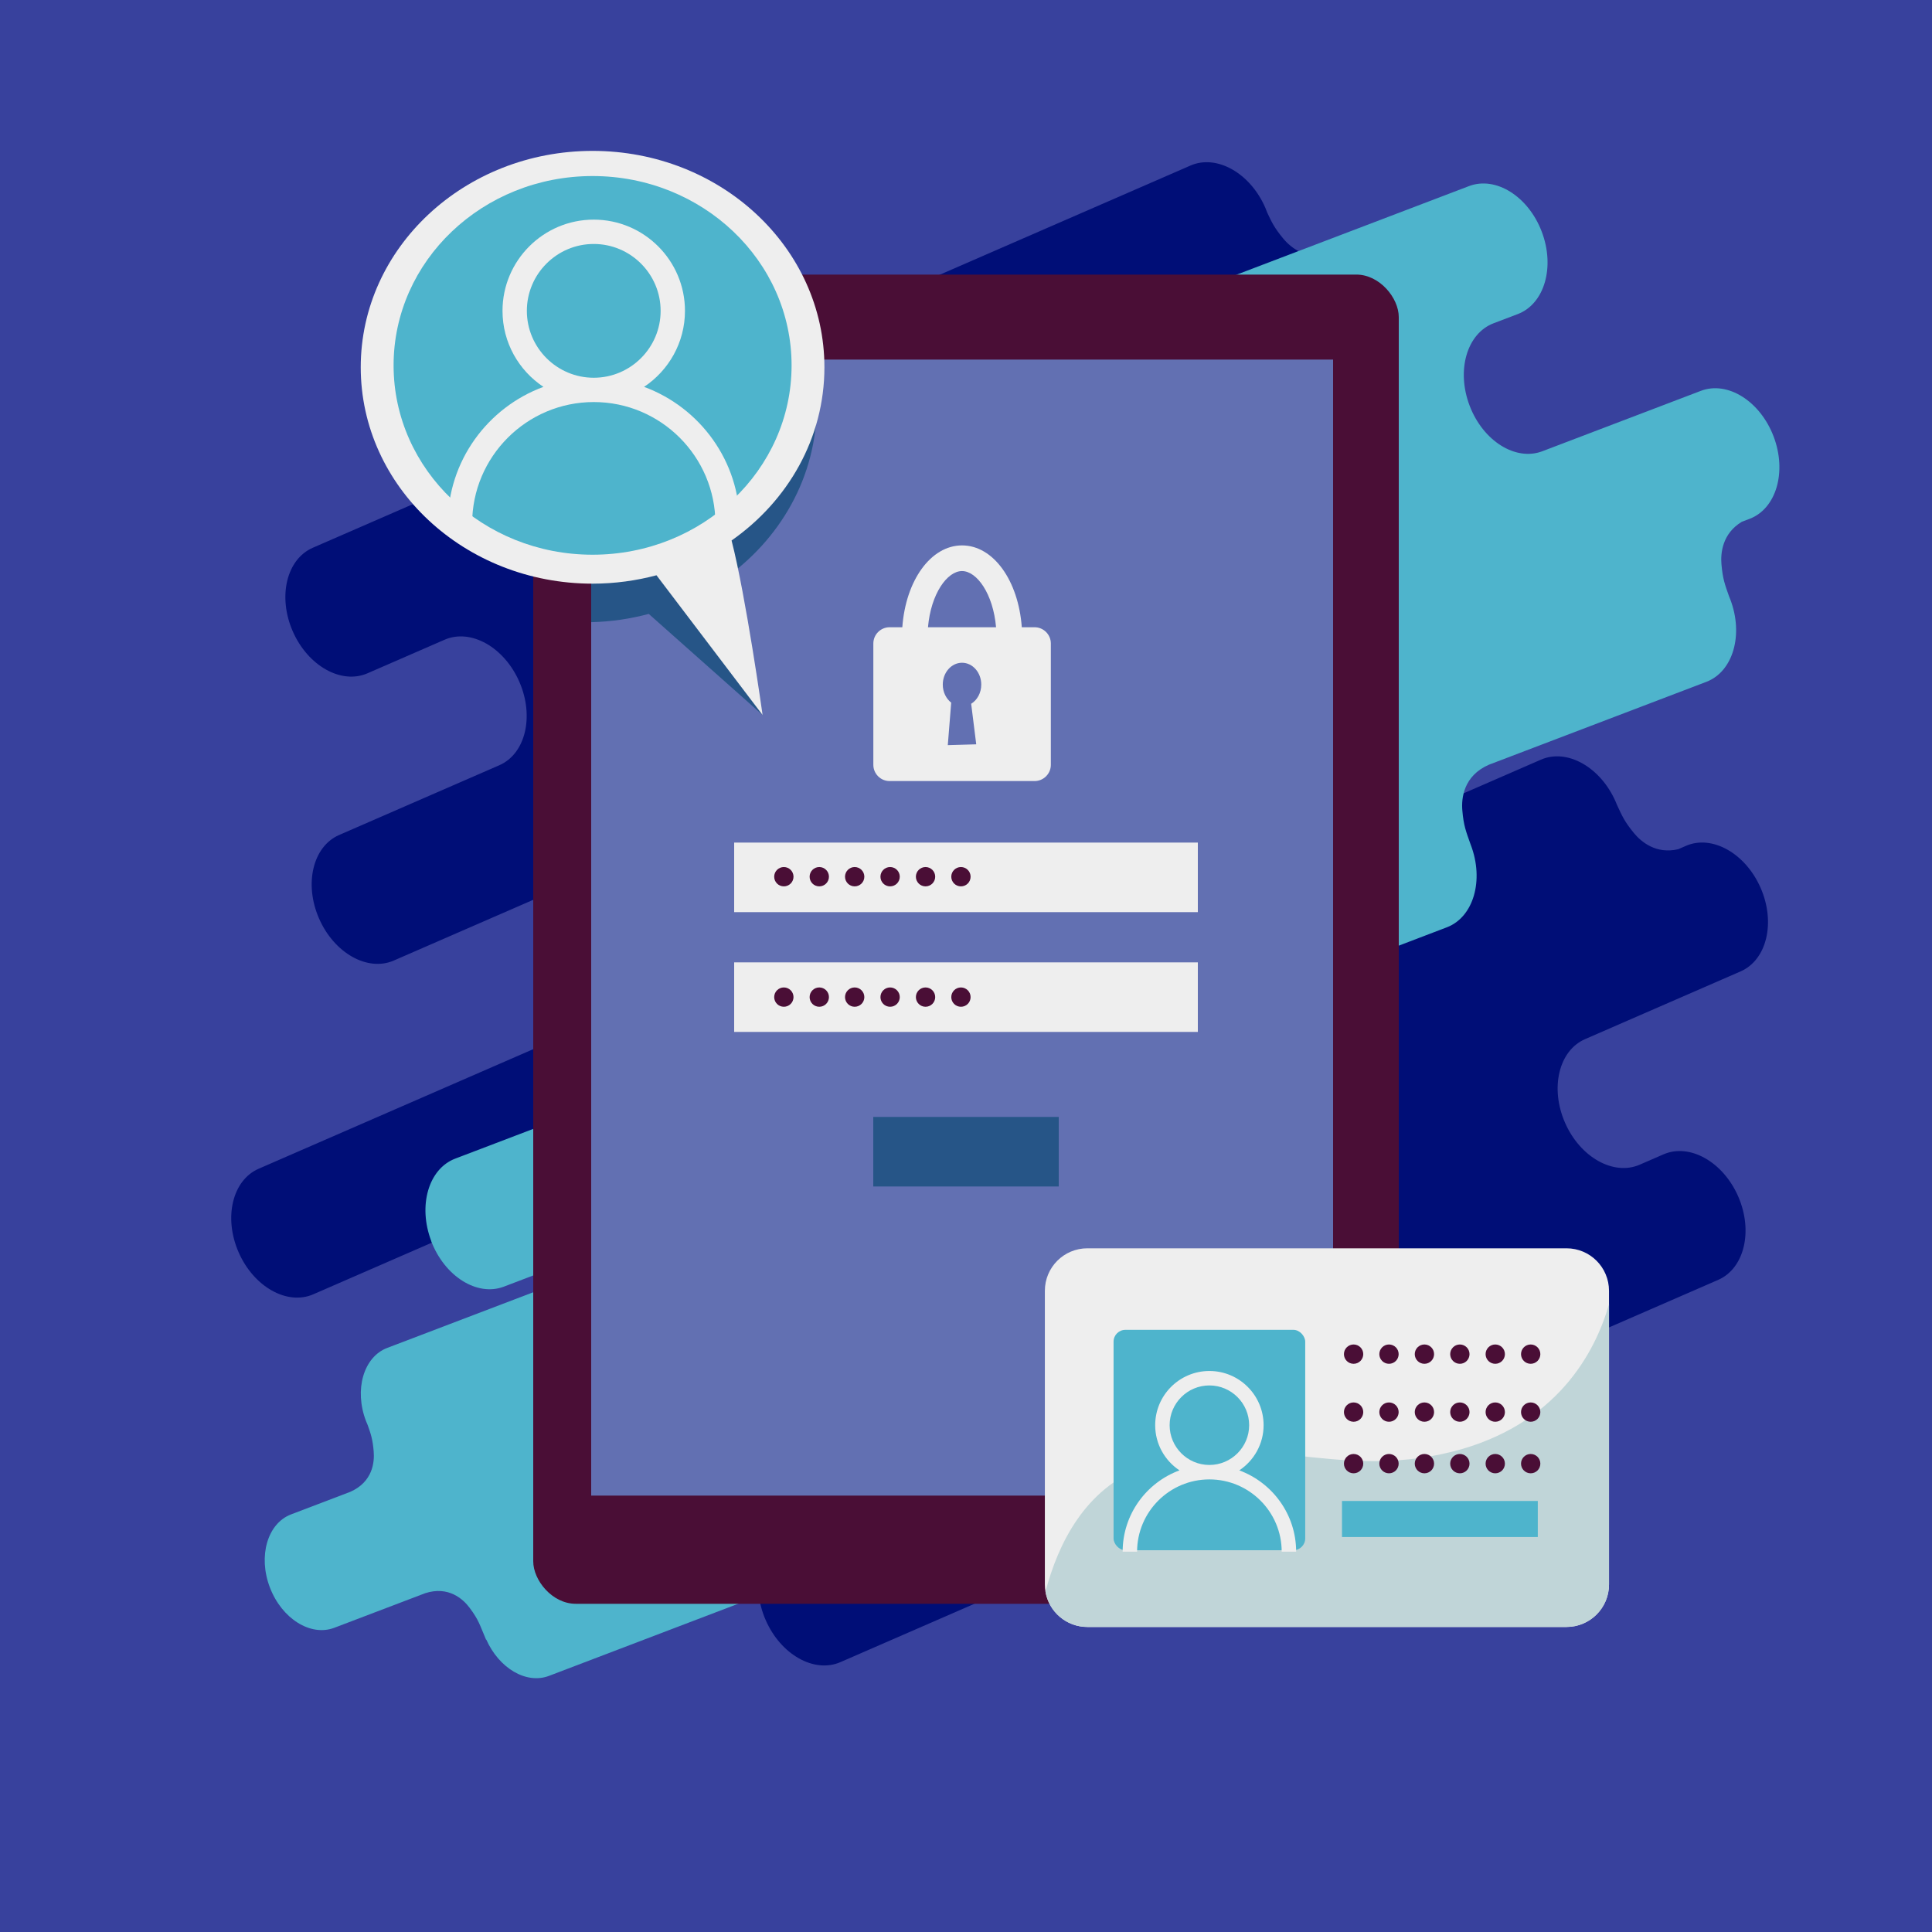 <?xml version="1.0" encoding="UTF-8"?>
<svg xmlns="http://www.w3.org/2000/svg" viewBox="0 0 500 500">
  <defs>
    <style>
      .cls-1 {
        fill: #265587;
      }

      .cls-1, .cls-2, .cls-3, .cls-4, .cls-5, .cls-6, .cls-7, .cls-8 {
        stroke-width: 0px;
      }

      .cls-2 {
        fill: #c0d5d8;
      }

      .cls-3 {
        fill: #eee;
      }

      .cls-4 {
        fill: #38419d;
      }

      .cls-5 {
        fill: #000e77;
      }

      .cls-6 {
        fill: #4eb4cc;
      }

      .cls-7 {
        fill: #4a0e36;
      }

      .cls-8 {
        fill: #6270b2;
      }
    </style>
  </defs>
  <g id="BACKGROUND">
    <rect class="cls-4" width="500" height="500"/>
  </g>
  <g id="OBJECTS">
    <g>
      <path class="cls-5" d="M343.55,220.67c-6.69,2.52-11.14-1.21-13.15-3.65-2.54-3.08-3.09-4.51-4.57-7.68-.03-.08-.06-.16-.1-.23-3.91-8.97-12.57-13.85-19.35-10.9l-21.49,9.36c-6.78,2.95-15.45-1.93-19.35-10.9-3.91-8.97-1.58-18.64,5.2-21.59l70.6-30.75c6.49-2.82,8.89-11.79,5.67-20.42l.05.03c-1.7-4.36-2.48-5.52-3.08-10.02-.42-3.13-.12-8.93,6.29-12.12l26.03-11.35c6.78-2.95,9.11-12.62,5.2-21.59-3.91-8.97-12.57-13.85-19.35-10.9l-16.94,7.38c-6.69,2.52-11.14-1.21-13.15-3.65-2.25-2.73-2.94-4.17-4.1-6.66-.16-.43-.33-.86-.51-1.29-3.91-8.97-12.57-13.85-19.35-10.9l-227.15,98.92c-6.78,2.95-9.11,12.62-5.2,21.59,3.91,8.97,12.57,13.85,19.35,10.9l19.96-8.69c6.78-2.95,15.45,1.93,19.35,10.9,3.91,8.97,1.58,18.64-5.2,21.59l-41.45,18.05c-6.78,2.95-9.11,12.62-5.2,21.59,3.91,8.97,12.57,13.85,19.35,10.9l36.83-16.04c6.78-2.95,15.45,1.93,19.35,10.9,3.91,8.97,1.58,18.64-5.2,21.59l-85.95,37.43c-6.78,2.95-9.11,12.62-5.2,21.59s12.57,13.85,19.35,10.9l70.6-30.75c6.78-2.95,15.45,1.93,19.35,10.9,3.91,8.97,1.58,18.64-5.2,21.59l2.73-1.19c-6.78,2.95-9.11,12.62-5.2,21.59,3.91,8.97,12.57,13.85,19.35,10.9l4.96-2.16c6.78-2.95,15.45,1.93,19.35,10.9,3.91,8.97,1.58,18.64-5.2,21.59l1.52-.66c-6.78,2.95-9.11,12.62-5.2,21.59,3.91,8.97,12.57,13.85,19.35,10.9l227.15-98.92c6.78-2.95,9.11-12.62,5.2-21.59-3.91-8.97-12.57-13.85-19.35-10.9l-6.14,2.67c-6.78,2.95-15.45-1.93-19.35-10.9-3.91-8.97-1.58-18.64,5.2-21.59l40.25-17.53c6.78-2.95,9.11-12.62,5.2-21.59-3.91-8.97-12.57-13.85-19.35-10.9l-1.97.86c-5.76,1.37-9.64-1.94-11.47-4.16-2.43-2.95-3.04-4.39-4.39-7.29-.11-.27-.22-.55-.34-.82-3.91-8.97-12.57-13.85-19.35-10.9l-55.24,24.05Z"/>
      <g>
        <path class="cls-6" d="M125.82,424.35l.02-.05c3.31,7.46,10.39,11.65,16.25,9.41l50.77-19.35c-4.57-3.51-8.47-7.97-11.62-12.61-10.65-15.68-17.06-35.13-20.33-53.72-1.23-6.99-2.29-14.06-3.03-21.17l-57.67,21.98c-6.12,2.33-8.59,10.8-5.5,18.9.15.39.31.76.47,1.13.81,2.29,1.27,3.63,1.53,6.76.24,2.79-.26,7.91-6.07,10.46l-15.3,5.83c-6.12,2.33-8.59,10.8-5.5,18.9,3.09,8.11,10.56,12.78,16.68,10.45l23.52-8.95c6.03-1.95,9.82,1.53,11.49,3.77,2.41,3.22,2.63,4.44,4.26,8.26Z"/>
        <path class="cls-6" d="M111.59,321.19c3.49,9.15,11.91,14.42,18.82,11.79l87.6-33.38c6.91-2.63,15.34,2.65,18.82,11.79.9,2.37,1.38,4.77,1.48,7.07,12.27-3.66,24.55-7.3,36.5-11.9,8.96-4.2,17.41-9.11,25.68-14.65,9.37-6.27,18.29-14.1,28.74-18.52,5.19-3.01,10.67-4.93,16.44-5.8-2.36-8.47.49-16.82,6.87-19.25l21.9-8.35c6.91-2.63,9.69-12.18,6.2-21.33-.03-.08-.06-.16-.09-.24-1.16-3.3-1.76-4.7-2.1-8.69-.27-3.15.3-8.93,6.85-11.81l56.3-21.46c6.91-2.63,9.69-12.18,6.2-21.33-.11-.28-.22-.55-.33-.82-1.06-3.01-1.63-4.47-1.96-8.28-.25-2.87.21-7.95,5.28-11l2.01-.76c6.91-2.63,9.69-12.18,6.2-21.33-3.49-9.15-11.91-14.42-18.82-11.79l-41.02,15.63c-6.91,2.63-15.34-2.64-18.82-11.79-3.49-9.15-.71-18.69,6.2-21.33l6.26-2.38c6.91-2.63,9.69-12.18,6.2-21.33-3.48-9.15-11.91-14.42-18.82-11.79l-231.51,88.22c-6.91,2.63-9.69,12.18-6.2,21.33,3.49,9.15,11.91,14.42,18.82,11.79l-1.55.59c6.91-2.63,15.34,2.65,18.82,11.79,3.49,9.15.71,18.7-6.2,21.33l-5.05,1.92c-6.91,2.63-9.69,12.18-6.2,21.33,3.49,9.15,11.91,14.42,18.82,11.79l-2.78,1.06c6.91-2.63,15.34,2.65,18.82,11.79,3.49,9.15.71,18.7-6.2,21.33l-71.96,27.42c-6.91,2.63-9.69,12.18-6.2,21.33Z"/>
      </g>
    </g>
    <g>
      <rect class="cls-7" x="138" y="71.06" width="224" height="344" rx="11" ry="11"/>
      <rect class="cls-8" x="153" y="93.06" width="192" height="294"/>
    </g>
    <g>
      <path class="cls-3" d="M267.73,162.33h-3.29c-.88-12.08-7.35-21.18-15.46-21.18s-14.59,9.1-15.46,21.18h-3.29c-2.32,0-4.21,1.89-4.21,4.21v31.39c0,2.32,1.89,4.21,4.21,4.21h37.52c2.32,0,4.21-1.9,4.21-4.21v-31.39c0-2.32-1.9-4.21-4.21-4.21ZM248.97,147.79c3.83,0,8.05,5.85,8.81,14.55h-17.62c.76-8.7,4.98-14.55,8.81-14.55ZM252.65,192.63l-7.36.21.88-11c-1.31-1.02-2.18-2.73-2.18-4.67,0-3.12,2.23-5.65,4.98-5.65s4.98,2.53,4.98,5.65c0,2.15-1.05,4.01-2.61,4.97l1.31,10.49Z"/>
      <g>
        <rect class="cls-1" x="226" y="289.06" width="48" height="18"/>
        <g>
          <rect class="cls-3" x="190" y="218.06" width="120" height="18"/>
          <rect class="cls-3" x="190" y="249.06" width="120" height="18"/>
          <g>
            <circle class="cls-7" cx="202.86" cy="226.89" r="2.5"/>
            <circle class="cls-7" cx="212.03" cy="226.89" r="2.5"/>
            <circle class="cls-7" cx="221.19" cy="226.89" r="2.5"/>
            <circle class="cls-7" cx="230.36" cy="226.89" r="2.5"/>
            <circle class="cls-7" cx="239.53" cy="226.89" r="2.5"/>
            <circle class="cls-7" cx="248.69" cy="226.89" r="2.5"/>
          </g>
          <g>
            <circle class="cls-7" cx="202.86" cy="258.05" r="2.5"/>
            <circle class="cls-7" cx="212.03" cy="258.05" r="2.5"/>
            <circle class="cls-7" cx="221.19" cy="258.05" r="2.5"/>
            <circle class="cls-7" cx="230.36" cy="258.05" r="2.5"/>
            <circle class="cls-7" cx="239.53" cy="258.05" r="2.5"/>
            <circle class="cls-7" cx="248.69" cy="258.05" r="2.5"/>
          </g>
        </g>
      </g>
    </g>
    <path class="cls-1" d="M187.33,149.88c3.72,14.43,10.03,35.17,10.03,35.17l-29.46-26.17c-4.76,1.27-9.74,2.02-14.9,2.14v-67.97h56.97c.91,3.87,1.39,7.88,1.39,12,0,18.33-9.44,34.61-24.03,44.83Z"/>
    <g>
      <g>
        <path class="cls-3" d="M189.33,139.88c14.59-10.22,24.03-26.49,24.03-44.83,0-30.93-26.86-56-60-56s-60,25.07-60,56,26.86,56,60,56c5.74,0,11.28-.77,16.54-2.17l27.46,36.17s-4.31-30.74-8.03-45.17Z"/>
        <ellipse class="cls-6" cx="153.36" cy="94.56" rx="51.5" ry="49"/>
      </g>
      <path class="cls-3" d="M166.68,100.12c6.37-4.23,10.59-11.47,10.59-19.67,0-13.02-10.59-23.61-23.61-23.61s-23.61,10.59-23.61,23.61c0,8.21,4.21,15.44,10.59,19.67-14.42,5.32-24.75,19.16-24.75,35.41h6.3c0-17.36,14.12-31.48,31.48-31.48s31.48,14.12,31.48,31.48h6.29c0-16.25-10.33-30.09-24.75-35.41ZM153.66,97.76c-9.55,0-17.31-7.77-17.31-17.31s7.77-17.31,17.31-17.31,17.31,7.77,17.31,17.31-7.77,17.31-17.31,17.31Z"/>
    </g>
    <g>
      <g>
        <path class="cls-3" d="M416.41,334.06v76c0,6.08-4.92,11-11,11h-124c-5.44,0-9.96-3.94-10.84-9.13-.11-.61-.16-1.23-.16-1.87v-76c0-6.08,4.92-11,11-11h124c6.08,0,11,4.92,11,11Z"/>
        <path class="cls-2" d="M416.41,337.54v72.51c0,6.08-4.92,11-11,11h-124c-5.44,0-9.96-3.94-10.84-9.13,3.25-12.38,10.22-26.64,25.17-32.2,28.67-10.67,48.8,3.78,80-4,27.27-6.81,37.12-25.84,40.67-38.18Z"/>
      </g>
      <g>
        <g>
          <rect class="cls-6" x="288.19" y="344.16" width="49.6" height="57.04" rx="3.06" ry="3.06"/>
          <path class="cls-3" d="M320.73,380.53c3.79-2.52,6.29-6.82,6.29-11.69,0-7.74-6.29-14.03-14.03-14.03s-14.03,6.29-14.03,14.03c0,4.88,2.5,9.18,6.29,11.69-8.57,3.16-14.71,11.39-14.71,21.05h3.74c0-10.32,8.39-18.71,18.71-18.71s18.71,8.39,18.71,18.71h3.74c0-9.66-6.14-17.88-14.71-21.05ZM312.99,379.13c-5.67,0-10.29-4.62-10.29-10.29s4.62-10.29,10.29-10.29,10.29,4.62,10.29,10.29-4.62,10.29-10.29,10.29Z"/>
        </g>
        <g>
          <g>
            <circle class="cls-7" cx="350.31" cy="350.45" r="2.5"/>
            <circle class="cls-7" cx="359.47" cy="350.45" r="2.5"/>
            <circle class="cls-7" cx="368.64" cy="350.45" r="2.5"/>
            <circle class="cls-7" cx="377.81" cy="350.45" r="2.5"/>
            <circle class="cls-7" cx="386.97" cy="350.45" r="2.5"/>
            <circle class="cls-7" cx="396.14" cy="350.45" r="2.5"/>
          </g>
          <g>
            <circle class="cls-7" cx="350.31" cy="365.45" r="2.5"/>
            <circle class="cls-7" cx="359.47" cy="365.45" r="2.5"/>
            <circle class="cls-7" cx="368.64" cy="365.45" r="2.5"/>
            <circle class="cls-7" cx="377.81" cy="365.45" r="2.5"/>
            <circle class="cls-7" cx="386.97" cy="365.45" r="2.5"/>
            <circle class="cls-7" cx="396.14" cy="365.45" r="2.5"/>
          </g>
          <g>
            <circle class="cls-7" cx="350.31" cy="378.79" r="2.5"/>
            <circle class="cls-7" cx="359.47" cy="378.79" r="2.5"/>
            <circle class="cls-7" cx="368.64" cy="378.79" r="2.5"/>
            <circle class="cls-7" cx="377.81" cy="378.79" r="2.5"/>
            <circle class="cls-7" cx="386.97" cy="378.79" r="2.5"/>
            <circle class="cls-7" cx="396.14" cy="378.79" r="2.5"/>
          </g>
          <rect class="cls-6" x="347.31" y="388.45" width="50.67" height="9.33"/>
        </g>
      </g>
    </g>
  </g>
</svg>